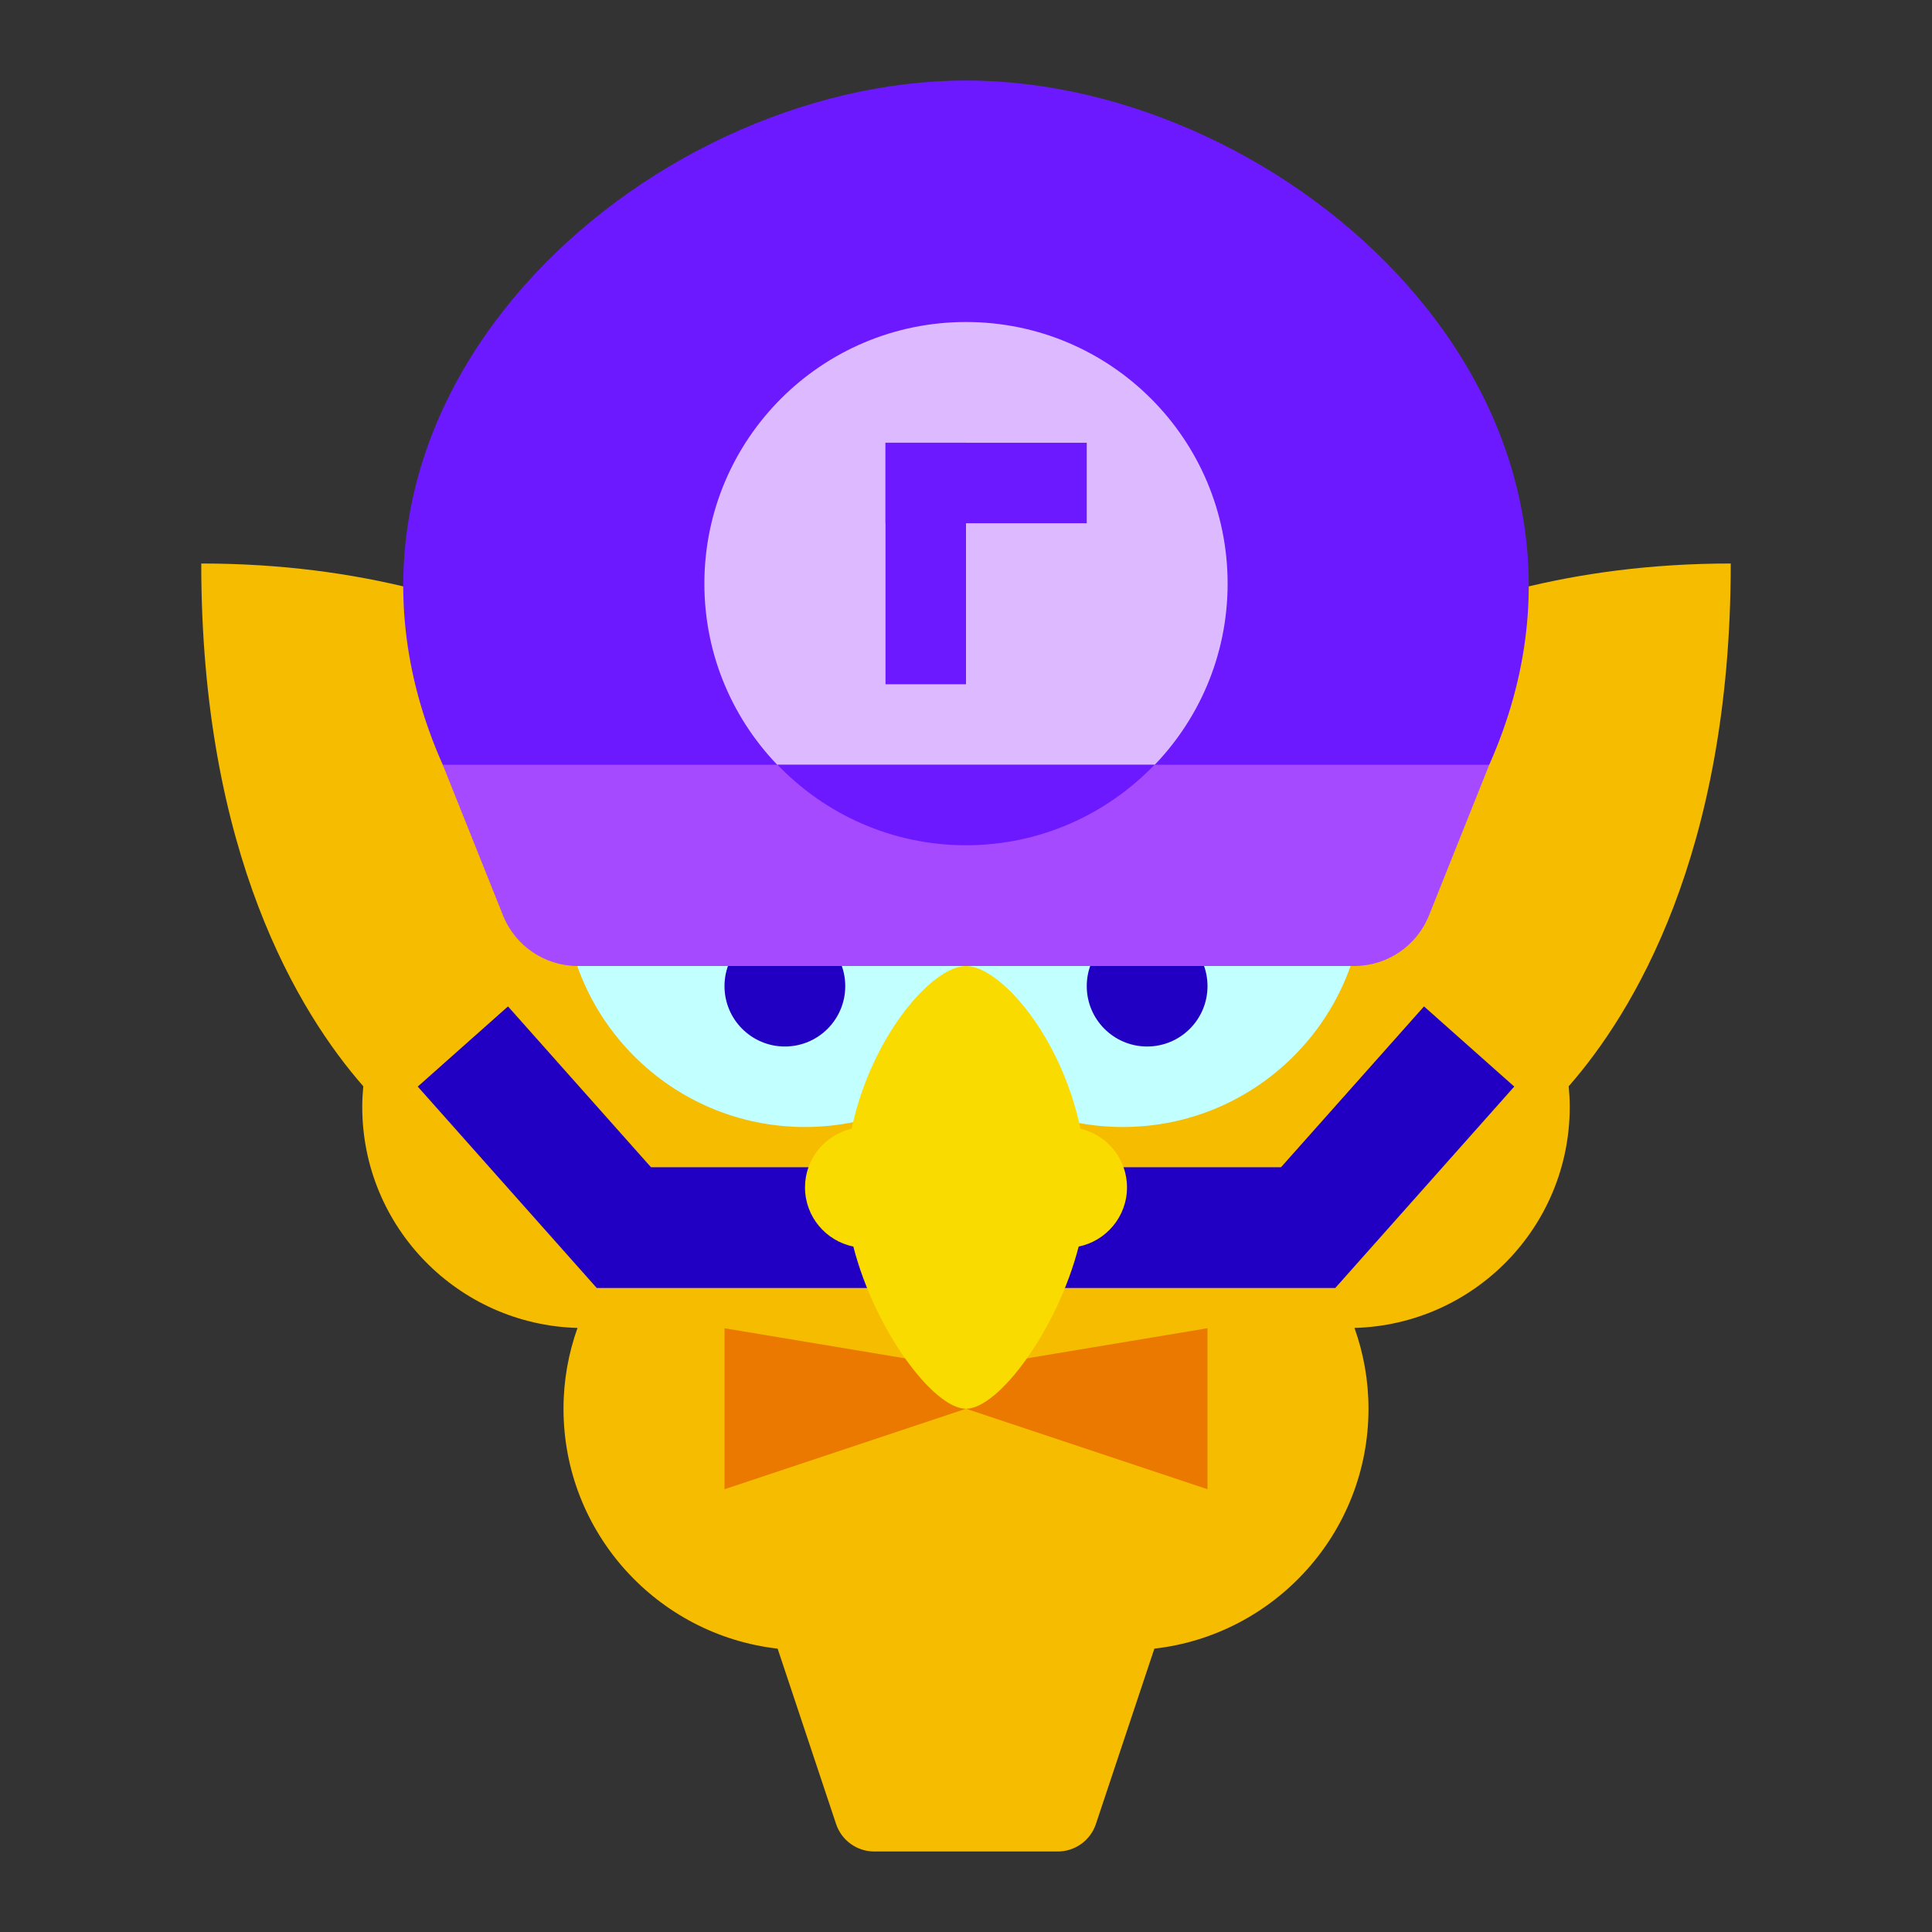 <svg xmlns="http://www.w3.org/2000/svg"  viewBox="0 0 48 48" width="48px" height="48px"><rect x="0" y="0" width="48" height="48" fill="#333333" stroke="none"/><path fill="#f5bc00" d="M43,14c-8,0-12,4-12,4h-7h-7c0,0-4-4-12-4c0,7.229,2.447,11.185,4.026,12.988	C9.01,27.157,9,27.327,9,27.5c0,2.986,2.381,5.411,5.348,5.492C14.124,33.62,14,34.295,14,35c0,3.08,2.33,5.62,5.32,5.96	l1.452,4.356C20.908,45.725,21.29,46,21.721,46h4.558c0.43,0,0.813-0.275,0.949-0.684l1.452-4.356C31.67,40.62,34,38.08,34,35	c0-0.705-0.124-1.38-0.348-2.008C36.619,32.911,39,30.486,39,27.5c0-0.173-0.01-0.343-0.026-0.512C40.553,25.185,43,21.229,43,14z"/><polygon fill="#eb7900" points="18,37 18,33 24,34 30,33 30,37 24,35"/><polygon fill="#2100c4" points="24,32 14.826,32 10.379,26.996 12.621,25.004 16.174,29 24,29"/><polygon fill="#2100c4" points="33.174,32 24,32 24,29 31.826,29 35.379,25.004 37.621,26.996"/><circle cx="20" cy="22" r="6" fill="#c2ffff"/><circle cx="19.5" cy="24.5" r="1.5" fill="#2100c4"/><circle cx="27.896" cy="22" r="6" fill="#c2ffff"/><circle cx="28.5" cy="24.5" r="1.5" fill="#2100c4"/><path fill="#fadb00" d="M28,29.5c0-0.709-0.494-1.301-1.156-1.457C26.358,25.714,24.834,24,24,24	c-0.832,0-2.353,1.733-2.841,4.042C20.495,28.198,20,28.79,20,29.5c0,0.726,0.516,1.331,1.201,1.47C21.732,33.041,23.192,35,24,35	s2.268-1.959,2.799-4.03C27.484,30.831,28,30.226,28,29.5z"/><path fill="#6c19ff" d="M37,19l-2,2l-22,0.25L11,19C7,10,16,2,24,2S41,10,37,19z"/><circle cx="24" cy="14.5" r="6.5" fill="#ddbaff"/><rect width="5" height="2" x="22" y="11" fill="#6c19ff"/><rect width="2" height="6" x="22" y="11" fill="#6c19ff"/><path fill="#a64aff" d="M24,19H11l1.497,3.743C12.801,23.502,13.536,24,14.354,24H24h9.646c0.818,0,1.553-0.498,1.857-1.257	L37,19H24z"/><path fill="#6c19ff" d="M24,19h-4.684c1.183,1.231,2.842,2,4.684,2s3.501-0.769,4.684-2H24z"/></svg>